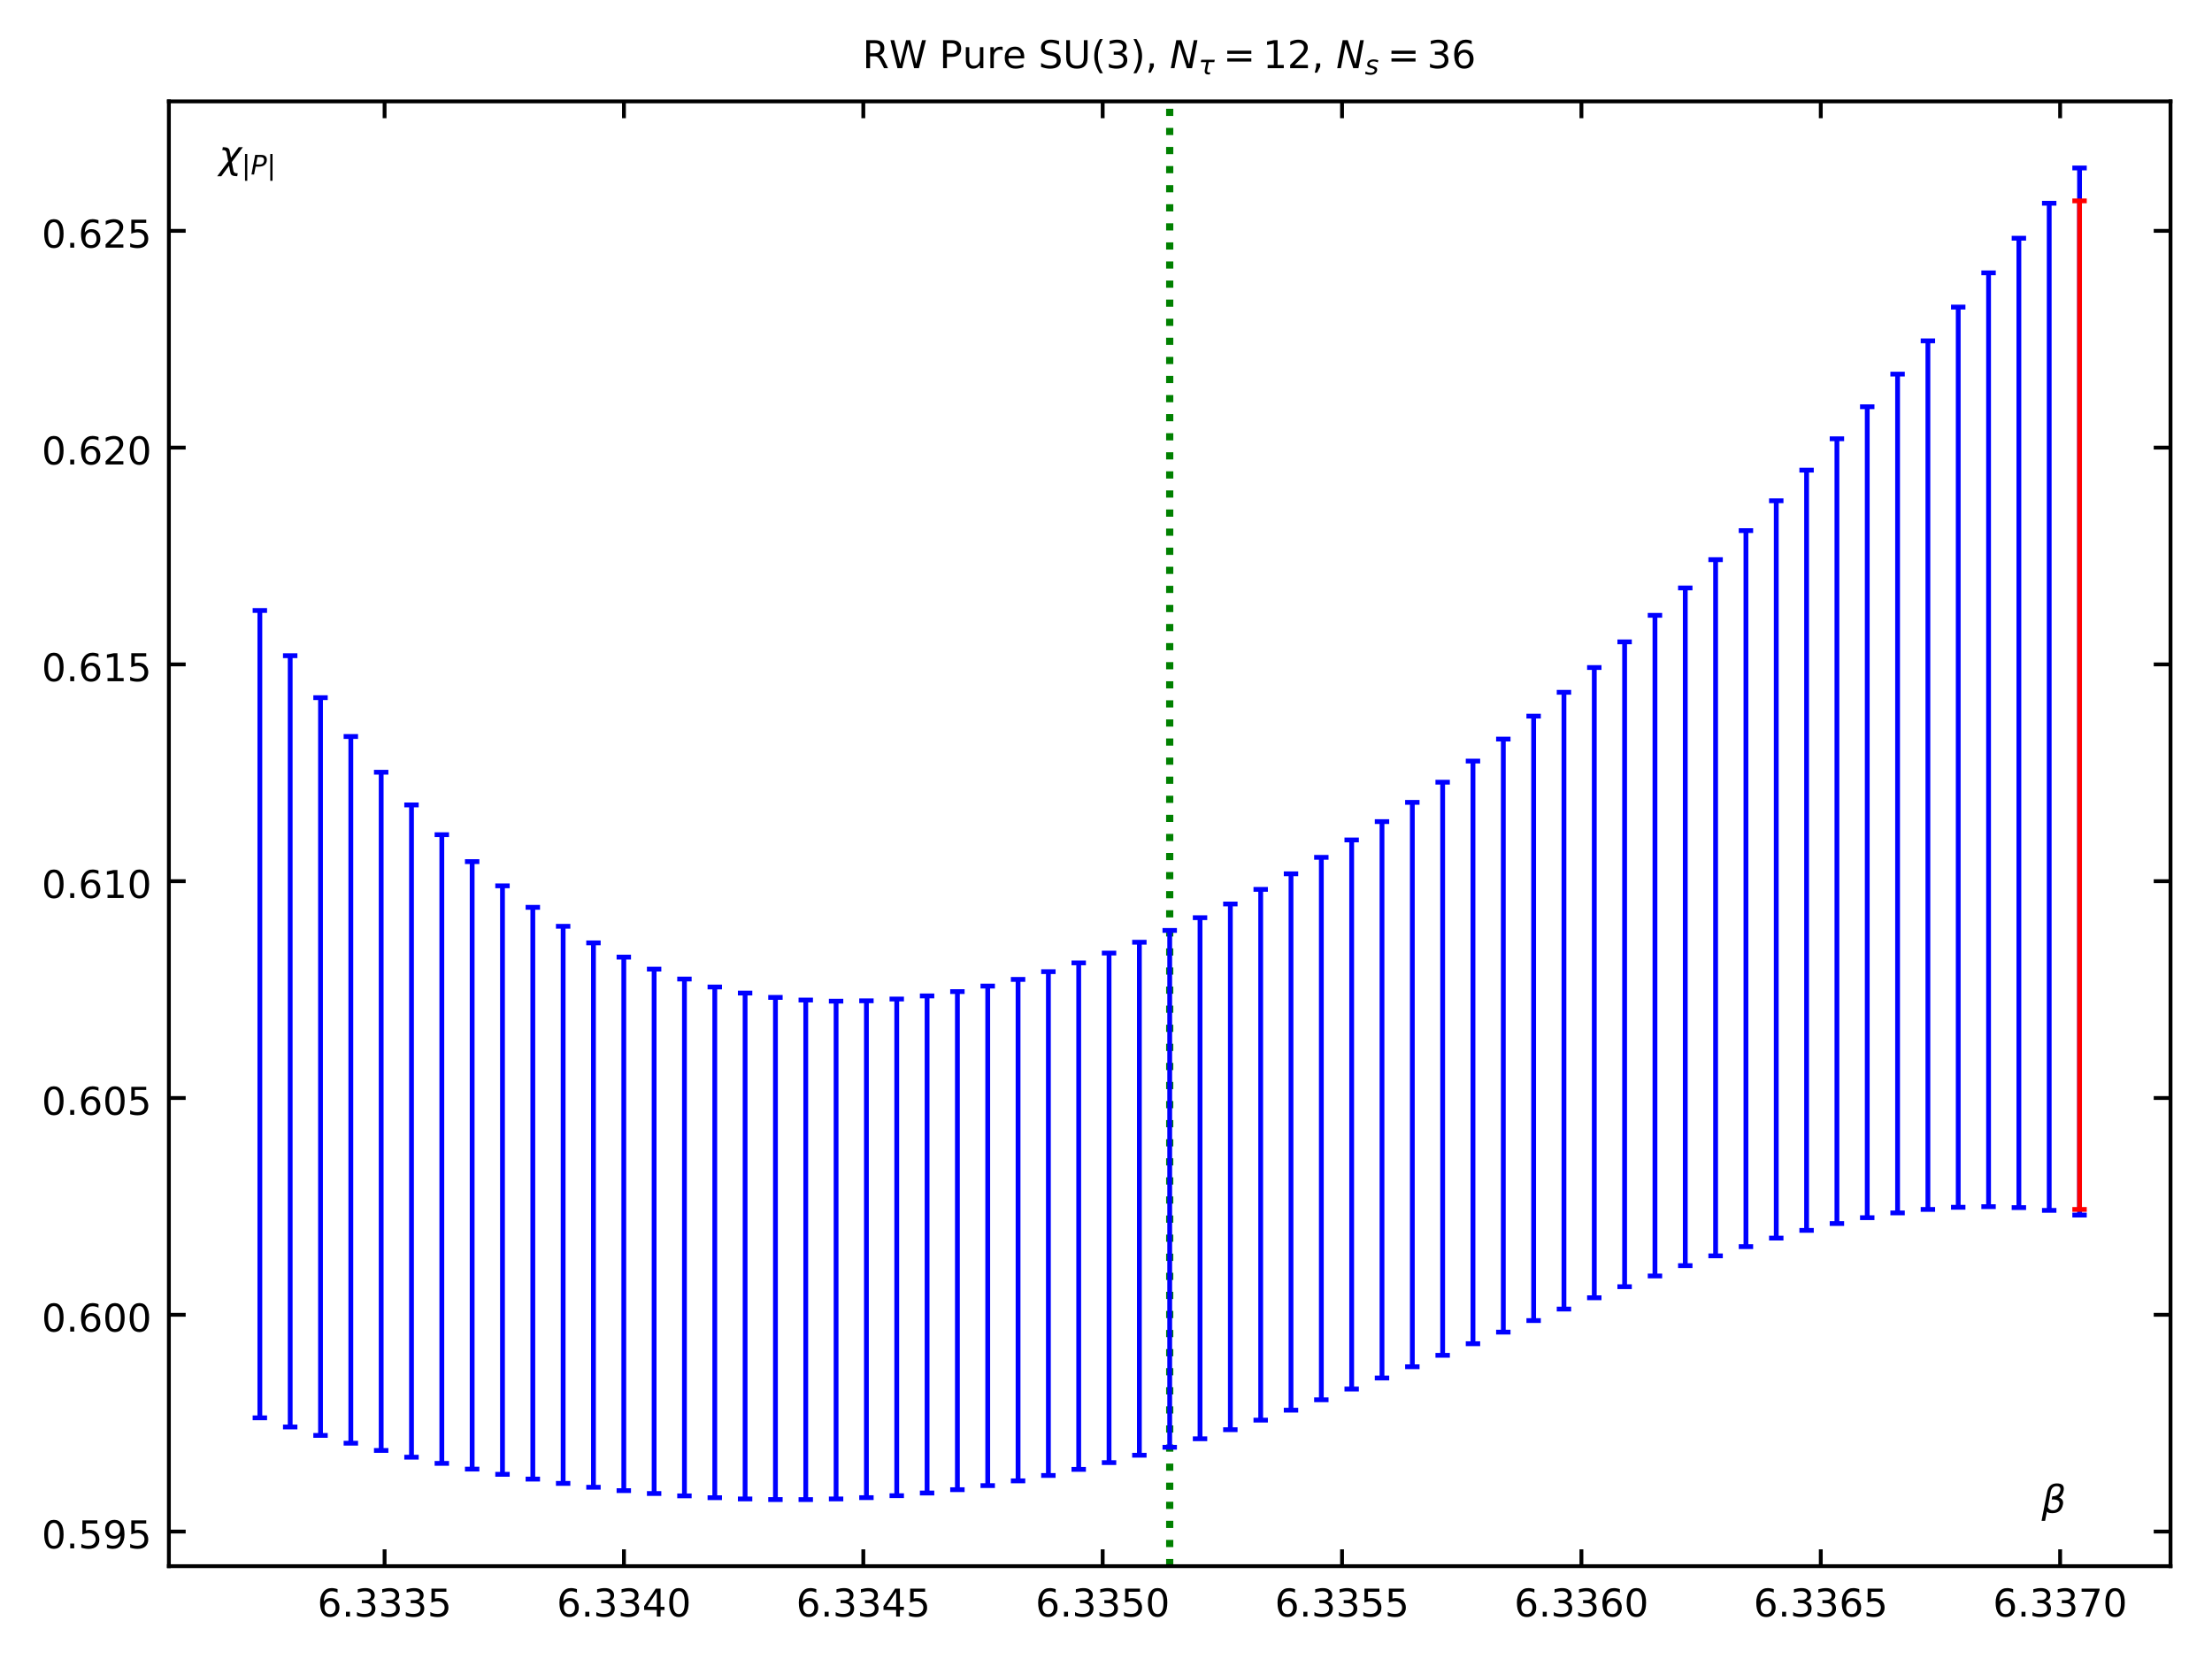 <?xml version="1.0" encoding="UTF-8"?>
<svg xmlns="http://www.w3.org/2000/svg" xmlns:xlink="http://www.w3.org/1999/xlink" width="460.8pt" height="345.6pt" viewBox="0 0 460.8 345.6" version="1.1">
<rect x="0" y="0" width="460.8" height="345.6" fill="#333333" stroke="none"/>
<defs>
<g>
<symbol overflow="visible" id="glyph0-0">
<path style="stroke:none;" d="M 0.406 1.422 L 0.406 -5.641 L 4.406 -5.641 L 4.406 1.422 Z M 0.844 0.969 L 3.953 0.969 L 3.953 -5.188 L 0.844 -5.188 Z M 0.844 0.969 "/>
</symbol>
<symbol overflow="visible" id="glyph0-1">
<path style="stroke:none;" d="M 2.641 -3.234 C 2.285 -3.234 2.004 -3.109 1.797 -2.859 C 1.586 -2.617 1.484 -2.289 1.484 -1.875 C 1.484 -1.457 1.586 -1.125 1.797 -0.875 C 2.004 -0.633 2.285 -0.516 2.641 -0.516 C 2.992 -0.516 3.273 -0.633 3.484 -0.875 C 3.691 -1.125 3.797 -1.457 3.797 -1.875 C 3.797 -2.289 3.691 -2.617 3.484 -2.859 C 3.273 -3.109 2.992 -3.234 2.641 -3.234 Z M 4.203 -5.703 L 4.203 -4.984 C 4.004 -5.078 3.805 -5.148 3.609 -5.203 C 3.41 -5.254 3.211 -5.281 3.016 -5.281 C 2.492 -5.281 2.094 -5.102 1.812 -4.75 C 1.539 -4.395 1.383 -3.863 1.344 -3.156 C 1.5 -3.383 1.691 -3.555 1.922 -3.672 C 2.148 -3.797 2.406 -3.859 2.688 -3.859 C 3.27 -3.859 3.734 -3.68 4.078 -3.328 C 4.422 -2.973 4.594 -2.488 4.594 -1.875 C 4.594 -1.27 4.414 -0.785 4.062 -0.422 C 3.707 -0.066 3.234 0.109 2.641 0.109 C 1.961 0.109 1.445 -0.145 1.094 -0.656 C 0.738 -1.176 0.562 -1.926 0.562 -2.906 C 0.562 -3.832 0.781 -4.566 1.219 -5.109 C 1.656 -5.66 2.242 -5.938 2.984 -5.938 C 3.18 -5.938 3.379 -5.914 3.578 -5.875 C 3.773 -5.844 3.984 -5.785 4.203 -5.703 Z M 4.203 -5.703 "/>
</symbol>
<symbol overflow="visible" id="glyph0-2">
<path style="stroke:none;" d="M 0.859 -1 L 1.688 -1 L 1.688 0 L 0.859 0 Z M 0.859 -1 "/>
</symbol>
<symbol overflow="visible" id="glyph0-3">
<path style="stroke:none;" d="M 3.25 -3.141 C 3.625 -3.066 3.914 -2.898 4.125 -2.641 C 4.344 -2.391 4.453 -2.078 4.453 -1.703 C 4.453 -1.117 4.254 -0.672 3.859 -0.359 C 3.461 -0.047 2.898 0.109 2.172 0.109 C 1.922 0.109 1.664 0.082 1.406 0.031 C 1.156 -0.008 0.891 -0.078 0.609 -0.172 L 0.609 -0.938 C 0.828 -0.812 1.066 -0.711 1.328 -0.641 C 1.586 -0.578 1.859 -0.547 2.141 -0.547 C 2.641 -0.547 3.02 -0.645 3.281 -0.844 C 3.539 -1.039 3.672 -1.328 3.672 -1.703 C 3.672 -2.047 3.547 -2.312 3.297 -2.5 C 3.055 -2.695 2.723 -2.797 2.297 -2.797 L 1.625 -2.797 L 1.625 -3.438 L 2.328 -3.438 C 2.711 -3.438 3.008 -3.516 3.219 -3.672 C 3.426 -3.828 3.531 -4.051 3.531 -4.344 C 3.531 -4.645 3.422 -4.875 3.203 -5.031 C 2.992 -5.195 2.691 -5.281 2.297 -5.281 C 2.078 -5.281 1.844 -5.254 1.594 -5.203 C 1.352 -5.16 1.082 -5.086 0.781 -4.984 L 0.781 -5.688 C 1.082 -5.77 1.363 -5.832 1.625 -5.875 C 1.883 -5.914 2.133 -5.938 2.375 -5.938 C 2.969 -5.938 3.438 -5.801 3.781 -5.531 C 4.133 -5.258 4.312 -4.891 4.312 -4.422 C 4.312 -4.098 4.219 -3.828 4.031 -3.609 C 3.852 -3.391 3.594 -3.234 3.25 -3.141 Z M 3.25 -3.141 "/>
</symbol>
<symbol overflow="visible" id="glyph0-4">
<path style="stroke:none;" d="M 0.859 -5.828 L 3.969 -5.828 L 3.969 -5.172 L 1.594 -5.172 L 1.594 -3.734 C 1.707 -3.773 1.82 -3.805 1.938 -3.828 C 2.051 -3.848 2.164 -3.859 2.281 -3.859 C 2.926 -3.859 3.438 -3.676 3.812 -3.312 C 4.195 -2.957 4.391 -2.477 4.391 -1.875 C 4.391 -1.25 4.191 -0.758 3.797 -0.406 C 3.41 -0.062 2.863 0.109 2.156 0.109 C 1.906 0.109 1.656 0.086 1.406 0.047 C 1.156 0.004 0.895 -0.055 0.625 -0.141 L 0.625 -0.938 C 0.852 -0.801 1.094 -0.703 1.344 -0.641 C 1.594 -0.578 1.859 -0.547 2.141 -0.547 C 2.586 -0.547 2.941 -0.664 3.203 -0.906 C 3.473 -1.145 3.609 -1.469 3.609 -1.875 C 3.609 -2.281 3.473 -2.598 3.203 -2.828 C 2.941 -3.066 2.586 -3.188 2.141 -3.188 C 1.93 -3.188 1.719 -3.16 1.5 -3.109 C 1.289 -3.066 1.078 -3 0.859 -2.906 Z M 0.859 -5.828 "/>
</symbol>
<symbol overflow="visible" id="glyph0-5">
<path style="stroke:none;" d="M 3.031 -5.141 L 1.031 -2.031 L 3.031 -2.031 Z M 2.812 -5.828 L 3.812 -5.828 L 3.812 -2.031 L 4.641 -2.031 L 4.641 -1.375 L 3.812 -1.375 L 3.812 0 L 3.031 0 L 3.031 -1.375 L 0.391 -1.375 L 0.391 -2.141 Z M 2.812 -5.828 "/>
</symbol>
<symbol overflow="visible" id="glyph0-6">
<path style="stroke:none;" d="M 2.547 -5.312 C 2.141 -5.312 1.832 -5.109 1.625 -4.703 C 1.426 -4.305 1.328 -3.707 1.328 -2.906 C 1.328 -2.113 1.426 -1.516 1.625 -1.109 C 1.832 -0.711 2.141 -0.516 2.547 -0.516 C 2.953 -0.516 3.254 -0.711 3.453 -1.109 C 3.66 -1.516 3.766 -2.113 3.766 -2.906 C 3.766 -3.707 3.66 -4.305 3.453 -4.703 C 3.254 -5.109 2.953 -5.312 2.547 -5.312 Z M 2.547 -5.938 C 3.203 -5.938 3.703 -5.676 4.047 -5.156 C 4.391 -4.645 4.562 -3.895 4.562 -2.906 C 4.562 -1.926 4.391 -1.176 4.047 -0.656 C 3.703 -0.145 3.203 0.109 2.547 0.109 C 1.891 0.109 1.391 -0.145 1.047 -0.656 C 0.703 -1.176 0.531 -1.926 0.531 -2.906 C 0.531 -3.895 0.703 -4.645 1.047 -5.156 C 1.391 -5.676 1.891 -5.938 2.547 -5.938 Z M 2.547 -5.938 "/>
</symbol>
<symbol overflow="visible" id="glyph0-7">
<path style="stroke:none;" d="M 0.656 -5.828 L 4.406 -5.828 L 4.406 -5.5 L 2.297 0 L 1.469 0 L 3.453 -5.172 L 0.656 -5.172 Z M 0.656 -5.828 "/>
</symbol>
<symbol overflow="visible" id="glyph0-8">
<path style="stroke:none;" d="M 0.875 -0.125 L 0.875 -0.844 C 1.07 -0.75 1.27 -0.676 1.469 -0.625 C 1.676 -0.57 1.879 -0.547 2.078 -0.547 C 2.598 -0.547 2.992 -0.723 3.266 -1.078 C 3.547 -1.43 3.707 -1.961 3.75 -2.672 C 3.594 -2.453 3.398 -2.281 3.172 -2.156 C 2.941 -2.039 2.688 -1.984 2.406 -1.984 C 1.82 -1.984 1.359 -2.156 1.016 -2.5 C 0.672 -2.852 0.5 -3.336 0.5 -3.953 C 0.5 -4.555 0.676 -5.035 1.031 -5.391 C 1.383 -5.754 1.859 -5.938 2.453 -5.938 C 3.129 -5.938 3.645 -5.676 4 -5.156 C 4.352 -4.645 4.531 -3.895 4.531 -2.906 C 4.531 -1.988 4.312 -1.254 3.875 -0.703 C 3.438 -0.16 2.848 0.109 2.109 0.109 C 1.91 0.109 1.707 0.086 1.5 0.047 C 1.301 0.016 1.094 -0.039 0.875 -0.125 Z M 2.453 -2.594 C 2.805 -2.594 3.086 -2.711 3.297 -2.953 C 3.504 -3.203 3.609 -3.535 3.609 -3.953 C 3.609 -4.367 3.504 -4.695 3.297 -4.938 C 3.086 -5.188 2.805 -5.312 2.453 -5.312 C 2.098 -5.312 1.816 -5.188 1.609 -4.938 C 1.398 -4.695 1.297 -4.367 1.297 -3.953 C 1.297 -3.535 1.398 -3.203 1.609 -2.953 C 1.816 -2.711 2.098 -2.594 2.453 -2.594 Z M 2.453 -2.594 "/>
</symbol>
<symbol overflow="visible" id="glyph0-9">
<path style="stroke:none;" d="M 1 -0.672 L 2.281 -0.672 L 2.281 -5.109 L 0.875 -4.828 L 0.875 -5.547 L 2.281 -5.828 L 3.062 -5.828 L 3.062 -0.672 L 4.359 -0.672 L 4.359 0 L 1 0 Z M 1 -0.672 "/>
</symbol>
<symbol overflow="visible" id="glyph0-10">
<path style="stroke:none;" d="M 1.531 -0.672 L 4.297 -0.672 L 4.297 0 L 0.594 0 L 0.594 -0.672 C 0.883 -0.973 1.289 -1.383 1.812 -1.906 C 2.332 -2.438 2.656 -2.773 2.781 -2.922 C 3.039 -3.203 3.219 -3.441 3.312 -3.641 C 3.414 -3.836 3.469 -4.031 3.469 -4.219 C 3.469 -4.531 3.359 -4.785 3.141 -4.984 C 2.922 -5.18 2.641 -5.281 2.297 -5.281 C 2.047 -5.281 1.781 -5.234 1.5 -5.141 C 1.227 -5.055 0.938 -4.926 0.625 -4.75 L 0.625 -5.547 C 0.945 -5.68 1.242 -5.781 1.516 -5.844 C 1.797 -5.906 2.051 -5.938 2.281 -5.938 C 2.883 -5.938 3.363 -5.785 3.719 -5.484 C 4.082 -5.18 4.266 -4.781 4.266 -4.281 C 4.266 -4.039 4.219 -3.812 4.125 -3.594 C 4.031 -3.375 3.867 -3.117 3.641 -2.828 C 3.566 -2.754 3.352 -2.535 3 -2.172 C 2.656 -1.816 2.164 -1.316 1.531 -0.672 Z M 1.531 -0.672 "/>
</symbol>
<symbol overflow="visible" id="glyph0-11">
<path style="stroke:none;" d="M 3.547 -2.734 C 3.723 -2.68 3.891 -2.562 4.047 -2.375 C 4.203 -2.188 4.363 -1.926 4.531 -1.594 L 5.328 0 L 4.484 0 L 3.734 -1.5 C 3.547 -1.883 3.359 -2.141 3.172 -2.266 C 2.992 -2.398 2.75 -2.469 2.438 -2.469 L 1.578 -2.469 L 1.578 0 L 0.781 0 L 0.781 -5.828 L 2.562 -5.828 C 3.227 -5.828 3.723 -5.688 4.047 -5.406 C 4.379 -5.133 4.547 -4.719 4.547 -4.156 C 4.547 -3.789 4.461 -3.484 4.297 -3.234 C 4.129 -2.992 3.879 -2.828 3.547 -2.734 Z M 1.578 -5.188 L 1.578 -3.109 L 2.562 -3.109 C 2.945 -3.109 3.234 -3.195 3.422 -3.375 C 3.617 -3.551 3.719 -3.812 3.719 -4.156 C 3.719 -4.5 3.617 -4.754 3.422 -4.922 C 3.234 -5.098 2.945 -5.188 2.562 -5.188 Z M 1.578 -5.188 "/>
</symbol>
<symbol overflow="visible" id="glyph0-12">
<path style="stroke:none;" d="M 0.266 -5.828 L 1.062 -5.828 L 2.297 -0.906 L 3.516 -5.828 L 4.406 -5.828 L 5.625 -0.906 L 6.844 -5.828 L 7.656 -5.828 L 6.188 0 L 5.188 0 L 3.969 -5.062 L 2.719 0 L 1.734 0 Z M 0.266 -5.828 "/>
</symbol>
<symbol overflow="visible" id="glyph0-13">
<path style="stroke:none;" d=""/>
</symbol>
<symbol overflow="visible" id="glyph0-14">
<path style="stroke:none;" d="M 1.578 -5.188 L 1.578 -3 L 2.562 -3 C 2.938 -3 3.223 -3.094 3.422 -3.281 C 3.617 -3.469 3.719 -3.738 3.719 -4.094 C 3.719 -4.438 3.617 -4.703 3.422 -4.891 C 3.223 -5.086 2.938 -5.188 2.562 -5.188 Z M 0.781 -5.828 L 2.562 -5.828 C 3.219 -5.828 3.711 -5.68 4.047 -5.391 C 4.379 -5.098 4.547 -4.664 4.547 -4.094 C 4.547 -3.52 4.379 -3.082 4.047 -2.781 C 3.711 -2.488 3.219 -2.344 2.562 -2.344 L 1.578 -2.344 L 1.578 0 L 0.781 0 Z M 0.781 -5.828 "/>
</symbol>
<symbol overflow="visible" id="glyph0-15">
<path style="stroke:none;" d="M 0.688 -1.734 L 0.688 -4.375 L 1.406 -4.375 L 1.406 -1.75 C 1.406 -1.344 1.484 -1.035 1.641 -0.828 C 1.805 -0.617 2.051 -0.516 2.375 -0.516 C 2.758 -0.516 3.062 -0.633 3.281 -0.875 C 3.508 -1.125 3.625 -1.461 3.625 -1.891 L 3.625 -4.375 L 4.344 -4.375 L 4.344 0 L 3.625 0 L 3.625 -0.672 C 3.445 -0.41 3.242 -0.211 3.016 -0.078 C 2.785 0.047 2.52 0.109 2.219 0.109 C 1.719 0.109 1.336 -0.047 1.078 -0.359 C 0.816 -0.672 0.688 -1.129 0.688 -1.734 Z M 2.484 -4.484 Z M 2.484 -4.484 "/>
</symbol>
<symbol overflow="visible" id="glyph0-16">
<path style="stroke:none;" d="M 3.297 -3.703 C 3.211 -3.754 3.125 -3.789 3.031 -3.812 C 2.938 -3.832 2.832 -3.844 2.719 -3.844 C 2.312 -3.844 2 -3.707 1.781 -3.438 C 1.562 -3.176 1.453 -2.801 1.453 -2.312 L 1.453 0 L 0.734 0 L 0.734 -4.375 L 1.453 -4.375 L 1.453 -3.703 C 1.598 -3.961 1.789 -4.156 2.031 -4.281 C 2.281 -4.414 2.578 -4.484 2.922 -4.484 C 2.973 -4.484 3.023 -4.477 3.078 -4.469 C 3.141 -4.469 3.207 -4.457 3.281 -4.438 Z M 3.297 -3.703 "/>
</symbol>
<symbol overflow="visible" id="glyph0-17">
<path style="stroke:none;" d="M 4.5 -2.375 L 4.5 -2.016 L 1.188 -2.016 C 1.219 -1.523 1.367 -1.148 1.641 -0.891 C 1.91 -0.629 2.281 -0.5 2.75 -0.5 C 3.031 -0.5 3.301 -0.531 3.562 -0.594 C 3.82 -0.664 4.078 -0.77 4.328 -0.906 L 4.328 -0.219 C 4.066 -0.113 3.801 -0.035 3.531 0.016 C 3.258 0.078 2.988 0.109 2.719 0.109 C 2.02 0.109 1.461 -0.094 1.047 -0.5 C 0.641 -0.906 0.438 -1.453 0.438 -2.141 C 0.438 -2.859 0.629 -3.426 1.016 -3.844 C 1.41 -4.27 1.938 -4.484 2.594 -4.484 C 3.176 -4.484 3.641 -4.289 3.984 -3.906 C 4.328 -3.531 4.5 -3.02 4.5 -2.375 Z M 3.781 -2.578 C 3.77 -2.973 3.656 -3.285 3.438 -3.516 C 3.227 -3.754 2.945 -3.875 2.594 -3.875 C 2.195 -3.875 1.875 -3.758 1.625 -3.531 C 1.383 -3.301 1.25 -2.984 1.219 -2.578 Z M 3.781 -2.578 "/>
</symbol>
<symbol overflow="visible" id="glyph0-18">
<path style="stroke:none;" d="M 4.281 -5.641 L 4.281 -4.875 C 3.977 -5.02 3.691 -5.125 3.422 -5.188 C 3.16 -5.258 2.91 -5.297 2.672 -5.297 C 2.234 -5.297 1.898 -5.211 1.672 -5.047 C 1.441 -4.879 1.328 -4.645 1.328 -4.344 C 1.328 -4.082 1.398 -3.883 1.547 -3.75 C 1.703 -3.625 2 -3.52 2.438 -3.438 L 2.906 -3.344 C 3.5 -3.227 3.938 -3.031 4.219 -2.75 C 4.5 -2.469 4.641 -2.086 4.641 -1.609 C 4.641 -1.047 4.445 -0.617 4.062 -0.328 C 3.688 -0.035 3.133 0.109 2.406 0.109 C 2.125 0.109 1.828 0.078 1.516 0.016 C 1.203 -0.047 0.879 -0.141 0.547 -0.266 L 0.547 -1.078 C 0.867 -0.891 1.18 -0.75 1.484 -0.656 C 1.797 -0.57 2.102 -0.531 2.406 -0.531 C 2.852 -0.531 3.195 -0.617 3.438 -0.797 C 3.688 -0.973 3.812 -1.223 3.812 -1.547 C 3.812 -1.836 3.723 -2.062 3.547 -2.219 C 3.367 -2.383 3.082 -2.508 2.688 -2.594 L 2.203 -2.688 C 1.609 -2.801 1.18 -2.984 0.922 -3.234 C 0.66 -3.484 0.531 -3.832 0.531 -4.281 C 0.531 -4.789 0.711 -5.191 1.078 -5.484 C 1.441 -5.785 1.941 -5.938 2.578 -5.938 C 2.848 -5.938 3.125 -5.91 3.406 -5.859 C 3.695 -5.816 3.988 -5.742 4.281 -5.641 Z M 4.281 -5.641 "/>
</symbol>
<symbol overflow="visible" id="glyph0-19">
<path style="stroke:none;" d="M 0.703 -5.828 L 1.484 -5.828 L 1.484 -2.297 C 1.484 -1.672 1.598 -1.219 1.828 -0.938 C 2.055 -0.664 2.426 -0.531 2.938 -0.531 C 3.438 -0.531 3.801 -0.664 4.031 -0.938 C 4.258 -1.219 4.375 -1.672 4.375 -2.297 L 4.375 -5.828 L 5.156 -5.828 L 5.156 -2.188 C 5.156 -1.426 4.969 -0.852 4.594 -0.469 C 4.219 -0.082 3.664 0.109 2.938 0.109 C 2.195 0.109 1.641 -0.082 1.266 -0.469 C 0.891 -0.852 0.703 -1.426 0.703 -2.188 Z M 0.703 -5.828 "/>
</symbol>
<symbol overflow="visible" id="glyph0-20">
<path style="stroke:none;" d="M 2.484 -6.078 C 2.129 -5.473 1.867 -4.879 1.703 -4.297 C 1.535 -3.711 1.453 -3.117 1.453 -2.516 C 1.453 -1.91 1.535 -1.312 1.703 -0.719 C 1.879 -0.133 2.141 0.457 2.484 1.062 L 1.859 1.062 C 1.461 0.445 1.164 -0.156 0.969 -0.75 C 0.781 -1.344 0.688 -1.93 0.688 -2.516 C 0.688 -3.098 0.781 -3.68 0.969 -4.266 C 1.164 -4.859 1.461 -5.461 1.859 -6.078 Z M 2.484 -6.078 "/>
</symbol>
<symbol overflow="visible" id="glyph0-21">
<path style="stroke:none;" d="M 0.641 -6.078 L 1.266 -6.078 C 1.66 -5.461 1.953 -4.859 2.141 -4.266 C 2.336 -3.68 2.438 -3.098 2.438 -2.516 C 2.438 -1.93 2.336 -1.344 2.141 -0.75 C 1.953 -0.156 1.66 0.445 1.266 1.062 L 0.641 1.062 C 0.984 0.457 1.238 -0.133 1.406 -0.719 C 1.582 -1.312 1.672 -1.91 1.672 -2.516 C 1.672 -3.117 1.582 -3.711 1.406 -4.297 C 1.238 -4.879 0.984 -5.473 0.641 -6.078 Z M 0.641 -6.078 "/>
</symbol>
<symbol overflow="visible" id="glyph0-22">
<path style="stroke:none;" d="M 0.938 -1 L 1.766 -1 L 1.766 -0.328 L 1.125 0.938 L 0.625 0.938 L 0.938 -0.328 Z M 0.938 -1 "/>
</symbol>
<symbol overflow="visible" id="glyph0-23">
<path style="stroke:none;" d="M 0.844 -3.641 L 5.859 -3.641 L 5.859 -2.984 L 0.844 -2.984 Z M 0.844 -2.047 L 5.859 -2.047 L 5.859 -1.375 L 0.844 -1.375 Z M 0.844 -2.047 "/>
</symbol>
<symbol overflow="visible" id="glyph1-0">
<path style="stroke:none;" d="M 0.406 1.422 L 0.406 -5.641 L 4.406 -5.641 L 4.406 1.422 Z M 0.844 0.969 L 3.953 0.969 L 3.953 -5.188 L 0.844 -5.188 Z M 0.844 0.969 "/>
</symbol>
<symbol overflow="visible" id="glyph1-1">
<path style="stroke:none;" d="M 1.359 -5.828 L 2.422 -5.828 L 4.031 -0.828 L 5 -5.828 L 5.766 -5.828 L 4.641 0 L 3.562 0 L 1.969 -5.031 L 0.984 0 L 0.219 0 Z M 1.359 -5.828 "/>
</symbol>
<symbol overflow="visible" id="glyph1-2">
<path style="stroke:none;" d="M 1.094 -0.266 L 0.719 1.672 L -0.016 1.672 L 1.156 -4.344 C 1.395 -5.531 2.066 -6.125 3.172 -6.125 C 4.297 -6.125 4.766 -5.625 4.578 -4.625 C 4.441 -3.914 4.125 -3.43 3.625 -3.172 C 4.301 -2.93 4.57 -2.461 4.438 -1.766 C 4.207 -0.523 3.461 0.086 2.203 0.078 C 1.648 0.078 1.281 -0.035 1.094 -0.266 Z M 1.281 -1.203 C 1.477 -0.754 1.832 -0.531 2.344 -0.531 C 3.094 -0.531 3.547 -0.941 3.703 -1.766 C 3.848 -2.492 3.312 -2.832 2.094 -2.781 L 2.219 -3.438 C 3.164 -3.426 3.723 -3.844 3.891 -4.688 C 3.992 -5.258 3.742 -5.547 3.141 -5.547 C 2.453 -5.547 2.031 -5.141 1.875 -4.328 Z M 1.281 -1.203 "/>
</symbol>
<symbol overflow="visible" id="glyph1-3">
<path style="stroke:none;" d="M 2.406 0.984 L 2.109 -0.516 L 0.5 1.672 L -0.359 1.672 L 1.938 -1.422 L 1.594 -3.266 C 1.531 -3.598 1.297 -3.766 0.891 -3.766 L 0.703 -3.766 L 0.812 -4.375 L 1.094 -4.375 C 1.758 -4.352 2.133 -4.125 2.219 -3.688 L 2.516 -2.188 L 4.125 -4.375 L 4.984 -4.375 L 2.688 -1.281 L 3.031 0.562 C 3.094 0.883 3.328 1.047 3.734 1.047 L 3.922 1.047 L 3.812 1.672 L 3.531 1.656 C 2.863 1.633 2.488 1.41 2.406 0.984 Z M 2.406 0.984 "/>
</symbol>
<symbol overflow="visible" id="glyph2-0">
<path style="stroke:none;" d="M 0.281 0.984 L 0.281 -3.938 L 3.078 -3.938 L 3.078 0.984 Z M 0.594 0.672 L 2.766 0.672 L 2.766 -3.625 L 0.594 -3.625 Z M 0.594 0.672 "/>
</symbol>
<symbol overflow="visible" id="glyph2-1">
<path style="stroke:none;" d="M 1.844 -0.562 C 1.883 -0.469 2.004 -0.422 2.203 -0.422 L 2.453 -0.422 L 2.359 0 L 2.062 0 C 1.738 0 1.52 -0.086 1.406 -0.266 C 1.281 -0.441 1.258 -0.723 1.344 -1.109 L 1.625 -2.562 L 0.469 -2.562 L 0.578 -3.062 L 3.391 -3.062 L 3.297 -2.562 L 2.141 -2.562 L 1.844 -1.078 C 1.789 -0.816 1.789 -0.645 1.844 -0.562 Z M 1.844 -0.562 "/>
</symbol>
<symbol overflow="visible" id="glyph2-2">
<path style="stroke:none;" d="M 2.797 -2.969 L 2.703 -2.5 C 2.566 -2.57 2.426 -2.625 2.281 -2.656 C 2.133 -2.695 1.984 -2.719 1.828 -2.719 C 1.555 -2.719 1.344 -2.672 1.188 -2.578 C 1.039 -2.484 0.969 -2.359 0.969 -2.203 C 0.969 -2.023 1.145 -1.891 1.5 -1.797 C 1.531 -1.785 1.551 -1.781 1.562 -1.781 L 1.719 -1.734 C 2.051 -1.641 2.273 -1.539 2.391 -1.438 C 2.504 -1.332 2.562 -1.191 2.562 -1.016 C 2.562 -0.691 2.43 -0.426 2.172 -0.219 C 1.91 -0.02 1.57 0.078 1.156 0.078 C 1 0.078 0.832 0.062 0.656 0.031 C 0.477 0 0.281 -0.047 0.062 -0.109 L 0.156 -0.625 C 0.344 -0.531 0.523 -0.457 0.703 -0.406 C 0.879 -0.363 1.051 -0.344 1.219 -0.344 C 1.469 -0.344 1.664 -0.395 1.812 -0.5 C 1.969 -0.602 2.047 -0.738 2.047 -0.906 C 2.047 -1.07 1.844 -1.211 1.438 -1.328 L 1.391 -1.344 L 1.219 -1.375 C 0.957 -1.445 0.77 -1.535 0.656 -1.641 C 0.539 -1.754 0.484 -1.898 0.484 -2.078 C 0.484 -2.398 0.602 -2.656 0.844 -2.844 C 1.094 -3.039 1.426 -3.141 1.844 -3.141 C 2.008 -3.141 2.172 -3.125 2.328 -3.094 C 2.484 -3.062 2.641 -3.02 2.797 -2.969 Z M 2.797 -2.969 "/>
</symbol>
<symbol overflow="visible" id="glyph2-3">
<path style="stroke:none;" d="M 0.938 -4.078 L 2.219 -4.078 C 2.594 -4.078 2.875 -3.988 3.062 -3.812 C 3.258 -3.645 3.359 -3.395 3.359 -3.062 C 3.359 -2.613 3.211 -2.266 2.922 -2.016 C 2.641 -1.766 2.238 -1.641 1.719 -1.641 L 1.031 -1.641 L 0.703 0 L 0.156 0 Z M 1.406 -3.625 L 1.109 -2.094 L 1.812 -2.094 C 2.125 -2.094 2.363 -2.172 2.531 -2.328 C 2.695 -2.492 2.781 -2.723 2.781 -3.016 C 2.781 -3.211 2.723 -3.363 2.609 -3.469 C 2.492 -3.57 2.332 -3.625 2.125 -3.625 Z M 1.406 -3.625 "/>
</symbol>
<symbol overflow="visible" id="glyph3-0">
<path style="stroke:none;" d="M 0.281 0.984 L 0.281 -3.938 L 3.078 -3.938 L 3.078 0.984 Z M 0.594 0.672 L 2.766 0.672 L 2.766 -3.625 L 0.594 -3.625 Z M 0.594 0.672 "/>
</symbol>
<symbol overflow="visible" id="glyph3-1">
<path style="stroke:none;" d="M 1.172 -4.281 L 1.172 1.312 L 0.703 1.312 L 0.703 -4.281 Z M 1.172 -4.281 "/>
</symbol>
</g>
<clipPath id="clip1">
  <path d="M 242 21.602 L 245 21.602 L 245 326.602 L 242 326.602 Z M 242 21.602 "/>
</clipPath>
</defs>
<g id="surface250">
<path style=" stroke:none;fill-rule:nonzero;fill:rgb(100%,100%,100%);fill-opacity:1;" d="M 0 345.602 L 460.801 345.602 L 460.801 0 L 0 0 Z M 0 345.602 "/>
<path style=" stroke:none;fill-rule:nonzero;fill:rgb(100%,100%,100%);fill-opacity:1;" d="M 35.18 326.262 L 452.16 326.262 L 452.16 21.121 L 35.18 21.121 Z M 35.18 326.262 "/>
<path style="fill:none;stroke-width:0.8;stroke-linecap:butt;stroke-linejoin:round;stroke:rgb(0%,0%,0%);stroke-opacity:1;stroke-miterlimit:10;" d="M 80.117 326.262 L 80.117 322.762 "/>
<path style="fill:none;stroke-width:0.8;stroke-linecap:butt;stroke-linejoin:round;stroke:rgb(0%,0%,0%);stroke-opacity:1;stroke-miterlimit:10;" d="M 80.117 21.121 L 80.117 24.621 "/>
<g style="fill:rgb(0%,0%,0%);fill-opacity:1;">
  <use xlink:href="#glyph0-1" x="66.117" y="336.762"/>
  <use xlink:href="#glyph0-2" x="71.207" y="336.762"/>
  <use xlink:href="#glyph0-3" x="73.75" y="336.762"/>
  <use xlink:href="#glyph0-3" x="78.84" y="336.762"/>
  <use xlink:href="#glyph0-3" x="83.93" y="336.762"/>
  <use xlink:href="#glyph0-4" x="89.02" y="336.762"/>
</g>
<path style="fill:none;stroke-width:0.8;stroke-linecap:butt;stroke-linejoin:round;stroke:rgb(0%,0%,0%);stroke-opacity:1;stroke-miterlimit:10;" d="M 129.98 326.262 L 129.98 322.762 "/>
<path style="fill:none;stroke-width:0.8;stroke-linecap:butt;stroke-linejoin:round;stroke:rgb(0%,0%,0%);stroke-opacity:1;stroke-miterlimit:10;" d="M 129.98 21.121 L 129.98 24.621 "/>
<g style="fill:rgb(0%,0%,0%);fill-opacity:1;">
  <use xlink:href="#glyph0-1" x="115.98" y="336.762"/>
  <use xlink:href="#glyph0-2" x="121.07" y="336.762"/>
  <use xlink:href="#glyph0-3" x="123.613" y="336.762"/>
  <use xlink:href="#glyph0-3" x="128.703" y="336.762"/>
  <use xlink:href="#glyph0-5" x="133.793" y="336.762"/>
  <use xlink:href="#glyph0-6" x="138.883" y="336.762"/>
</g>
<path style="fill:none;stroke-width:0.8;stroke-linecap:butt;stroke-linejoin:round;stroke:rgb(0%,0%,0%);stroke-opacity:1;stroke-miterlimit:10;" d="M 179.844 326.262 L 179.844 322.762 "/>
<path style="fill:none;stroke-width:0.8;stroke-linecap:butt;stroke-linejoin:round;stroke:rgb(0%,0%,0%);stroke-opacity:1;stroke-miterlimit:10;" d="M 179.844 21.121 L 179.844 24.621 "/>
<g style="fill:rgb(0%,0%,0%);fill-opacity:1;">
  <use xlink:href="#glyph0-1" x="165.844" y="336.762"/>
  <use xlink:href="#glyph0-2" x="170.934" y="336.762"/>
  <use xlink:href="#glyph0-3" x="173.477" y="336.762"/>
  <use xlink:href="#glyph0-3" x="178.566" y="336.762"/>
  <use xlink:href="#glyph0-5" x="183.656" y="336.762"/>
  <use xlink:href="#glyph0-4" x="188.746" y="336.762"/>
</g>
<path style="fill:none;stroke-width:0.8;stroke-linecap:butt;stroke-linejoin:round;stroke:rgb(0%,0%,0%);stroke-opacity:1;stroke-miterlimit:10;" d="M 229.707 326.262 L 229.707 322.762 "/>
<path style="fill:none;stroke-width:0.8;stroke-linecap:butt;stroke-linejoin:round;stroke:rgb(0%,0%,0%);stroke-opacity:1;stroke-miterlimit:10;" d="M 229.707 21.121 L 229.707 24.621 "/>
<g style="fill:rgb(0%,0%,0%);fill-opacity:1;">
  <use xlink:href="#glyph0-1" x="215.707" y="336.762"/>
  <use xlink:href="#glyph0-2" x="220.797" y="336.762"/>
  <use xlink:href="#glyph0-3" x="223.34" y="336.762"/>
  <use xlink:href="#glyph0-3" x="228.43" y="336.762"/>
  <use xlink:href="#glyph0-4" x="233.52" y="336.762"/>
  <use xlink:href="#glyph0-6" x="238.609" y="336.762"/>
</g>
<path style="fill:none;stroke-width:0.8;stroke-linecap:butt;stroke-linejoin:round;stroke:rgb(0%,0%,0%);stroke-opacity:1;stroke-miterlimit:10;" d="M 279.57 326.262 L 279.57 322.762 "/>
<path style="fill:none;stroke-width:0.8;stroke-linecap:butt;stroke-linejoin:round;stroke:rgb(0%,0%,0%);stroke-opacity:1;stroke-miterlimit:10;" d="M 279.57 21.121 L 279.57 24.621 "/>
<g style="fill:rgb(0%,0%,0%);fill-opacity:1;">
  <use xlink:href="#glyph0-1" x="265.57" y="336.762"/>
  <use xlink:href="#glyph0-2" x="270.66" y="336.762"/>
  <use xlink:href="#glyph0-3" x="273.203" y="336.762"/>
  <use xlink:href="#glyph0-3" x="278.293" y="336.762"/>
  <use xlink:href="#glyph0-4" x="283.383" y="336.762"/>
  <use xlink:href="#glyph0-4" x="288.473" y="336.762"/>
</g>
<path style="fill:none;stroke-width:0.8;stroke-linecap:butt;stroke-linejoin:round;stroke:rgb(0%,0%,0%);stroke-opacity:1;stroke-miterlimit:10;" d="M 329.438 326.262 L 329.438 322.762 "/>
<path style="fill:none;stroke-width:0.8;stroke-linecap:butt;stroke-linejoin:round;stroke:rgb(0%,0%,0%);stroke-opacity:1;stroke-miterlimit:10;" d="M 329.438 21.121 L 329.438 24.621 "/>
<g style="fill:rgb(0%,0%,0%);fill-opacity:1;">
  <use xlink:href="#glyph0-1" x="315.438" y="336.762"/>
  <use xlink:href="#glyph0-2" x="320.527" y="336.762"/>
  <use xlink:href="#glyph0-3" x="323.07" y="336.762"/>
  <use xlink:href="#glyph0-3" x="328.16" y="336.762"/>
  <use xlink:href="#glyph0-1" x="333.25" y="336.762"/>
  <use xlink:href="#glyph0-6" x="338.34" y="336.762"/>
</g>
<path style="fill:none;stroke-width:0.8;stroke-linecap:butt;stroke-linejoin:round;stroke:rgb(0%,0%,0%);stroke-opacity:1;stroke-miterlimit:10;" d="M 379.301 326.262 L 379.301 322.762 "/>
<path style="fill:none;stroke-width:0.8;stroke-linecap:butt;stroke-linejoin:round;stroke:rgb(0%,0%,0%);stroke-opacity:1;stroke-miterlimit:10;" d="M 379.301 21.121 L 379.301 24.621 "/>
<g style="fill:rgb(0%,0%,0%);fill-opacity:1;">
  <use xlink:href="#glyph0-1" x="365.301" y="336.762"/>
  <use xlink:href="#glyph0-2" x="370.391" y="336.762"/>
  <use xlink:href="#glyph0-3" x="372.934" y="336.762"/>
  <use xlink:href="#glyph0-3" x="378.023" y="336.762"/>
  <use xlink:href="#glyph0-1" x="383.113" y="336.762"/>
  <use xlink:href="#glyph0-4" x="388.203" y="336.762"/>
</g>
<path style="fill:none;stroke-width:0.8;stroke-linecap:butt;stroke-linejoin:round;stroke:rgb(0%,0%,0%);stroke-opacity:1;stroke-miterlimit:10;" d="M 429.164 326.262 L 429.164 322.762 "/>
<path style="fill:none;stroke-width:0.8;stroke-linecap:butt;stroke-linejoin:round;stroke:rgb(0%,0%,0%);stroke-opacity:1;stroke-miterlimit:10;" d="M 429.164 21.121 L 429.164 24.621 "/>
<g style="fill:rgb(0%,0%,0%);fill-opacity:1;">
  <use xlink:href="#glyph0-1" x="415.164" y="336.762"/>
  <use xlink:href="#glyph0-2" x="420.254" y="336.762"/>
  <use xlink:href="#glyph0-3" x="422.797" y="336.762"/>
  <use xlink:href="#glyph0-3" x="427.887" y="336.762"/>
  <use xlink:href="#glyph0-7" x="432.977" y="336.762"/>
  <use xlink:href="#glyph0-6" x="438.066" y="336.762"/>
</g>
<path style="fill:none;stroke-width:0.8;stroke-linecap:butt;stroke-linejoin:round;stroke:rgb(0%,0%,0%);stroke-opacity:1;stroke-miterlimit:10;" d="M 35.18 319.051 L 38.68 319.051 "/>
<path style="fill:none;stroke-width:0.8;stroke-linecap:butt;stroke-linejoin:round;stroke:rgb(0%,0%,0%);stroke-opacity:1;stroke-miterlimit:10;" d="M 452.16 319.051 L 448.66 319.051 "/>
<g style="fill:rgb(0%,0%,0%);fill-opacity:1;">
  <use xlink:href="#glyph0-6" x="8.68" y="322.551"/>
  <use xlink:href="#glyph0-2" x="13.77" y="322.551"/>
  <use xlink:href="#glyph0-4" x="16.312" y="322.551"/>
  <use xlink:href="#glyph0-8" x="21.402" y="322.551"/>
  <use xlink:href="#glyph0-4" x="26.492" y="322.551"/>
</g>
<path style="fill:none;stroke-width:0.8;stroke-linecap:butt;stroke-linejoin:round;stroke:rgb(0%,0%,0%);stroke-opacity:1;stroke-miterlimit:10;" d="M 35.18 273.891 L 38.68 273.891 "/>
<path style="fill:none;stroke-width:0.8;stroke-linecap:butt;stroke-linejoin:round;stroke:rgb(0%,0%,0%);stroke-opacity:1;stroke-miterlimit:10;" d="M 452.16 273.891 L 448.66 273.891 "/>
<g style="fill:rgb(0%,0%,0%);fill-opacity:1;">
  <use xlink:href="#glyph0-6" x="8.68" y="277.391"/>
  <use xlink:href="#glyph0-2" x="13.77" y="277.391"/>
  <use xlink:href="#glyph0-1" x="16.312" y="277.391"/>
  <use xlink:href="#glyph0-6" x="21.402" y="277.391"/>
  <use xlink:href="#glyph0-6" x="26.492" y="277.391"/>
</g>
<path style="fill:none;stroke-width:0.8;stroke-linecap:butt;stroke-linejoin:round;stroke:rgb(0%,0%,0%);stroke-opacity:1;stroke-miterlimit:10;" d="M 35.18 228.73 L 38.68 228.73 "/>
<path style="fill:none;stroke-width:0.8;stroke-linecap:butt;stroke-linejoin:round;stroke:rgb(0%,0%,0%);stroke-opacity:1;stroke-miterlimit:10;" d="M 452.16 228.73 L 448.66 228.73 "/>
<g style="fill:rgb(0%,0%,0%);fill-opacity:1;">
  <use xlink:href="#glyph0-6" x="8.68" y="232.23"/>
  <use xlink:href="#glyph0-2" x="13.77" y="232.23"/>
  <use xlink:href="#glyph0-1" x="16.312" y="232.23"/>
  <use xlink:href="#glyph0-6" x="21.402" y="232.23"/>
  <use xlink:href="#glyph0-4" x="26.492" y="232.23"/>
</g>
<path style="fill:none;stroke-width:0.8;stroke-linecap:butt;stroke-linejoin:round;stroke:rgb(0%,0%,0%);stroke-opacity:1;stroke-miterlimit:10;" d="M 35.18 183.57 L 38.68 183.57 "/>
<path style="fill:none;stroke-width:0.8;stroke-linecap:butt;stroke-linejoin:round;stroke:rgb(0%,0%,0%);stroke-opacity:1;stroke-miterlimit:10;" d="M 452.16 183.57 L 448.66 183.57 "/>
<g style="fill:rgb(0%,0%,0%);fill-opacity:1;">
  <use xlink:href="#glyph0-6" x="8.68" y="187.07"/>
  <use xlink:href="#glyph0-2" x="13.77" y="187.07"/>
  <use xlink:href="#glyph0-1" x="16.312" y="187.07"/>
  <use xlink:href="#glyph0-9" x="21.402" y="187.07"/>
  <use xlink:href="#glyph0-6" x="26.492" y="187.07"/>
</g>
<path style="fill:none;stroke-width:0.8;stroke-linecap:butt;stroke-linejoin:round;stroke:rgb(0%,0%,0%);stroke-opacity:1;stroke-miterlimit:10;" d="M 35.18 138.41 L 38.68 138.41 "/>
<path style="fill:none;stroke-width:0.8;stroke-linecap:butt;stroke-linejoin:round;stroke:rgb(0%,0%,0%);stroke-opacity:1;stroke-miterlimit:10;" d="M 452.16 138.41 L 448.66 138.41 "/>
<g style="fill:rgb(0%,0%,0%);fill-opacity:1;">
  <use xlink:href="#glyph0-6" x="8.68" y="141.91"/>
  <use xlink:href="#glyph0-2" x="13.77" y="141.91"/>
  <use xlink:href="#glyph0-1" x="16.312" y="141.91"/>
  <use xlink:href="#glyph0-9" x="21.402" y="141.91"/>
  <use xlink:href="#glyph0-4" x="26.492" y="141.91"/>
</g>
<path style="fill:none;stroke-width:0.8;stroke-linecap:butt;stroke-linejoin:round;stroke:rgb(0%,0%,0%);stroke-opacity:1;stroke-miterlimit:10;" d="M 35.18 93.25 L 38.68 93.25 "/>
<path style="fill:none;stroke-width:0.8;stroke-linecap:butt;stroke-linejoin:round;stroke:rgb(0%,0%,0%);stroke-opacity:1;stroke-miterlimit:10;" d="M 452.16 93.25 L 448.66 93.25 "/>
<g style="fill:rgb(0%,0%,0%);fill-opacity:1;">
  <use xlink:href="#glyph0-6" x="8.68" y="96.75"/>
  <use xlink:href="#glyph0-2" x="13.77" y="96.75"/>
  <use xlink:href="#glyph0-1" x="16.312" y="96.75"/>
  <use xlink:href="#glyph0-10" x="21.402" y="96.75"/>
  <use xlink:href="#glyph0-6" x="26.492" y="96.75"/>
</g>
<path style="fill:none;stroke-width:0.8;stroke-linecap:butt;stroke-linejoin:round;stroke:rgb(0%,0%,0%);stroke-opacity:1;stroke-miterlimit:10;" d="M 35.18 48.09 L 38.68 48.09 "/>
<path style="fill:none;stroke-width:0.8;stroke-linecap:butt;stroke-linejoin:round;stroke:rgb(0%,0%,0%);stroke-opacity:1;stroke-miterlimit:10;" d="M 452.16 48.09 L 448.66 48.09 "/>
<g style="fill:rgb(0%,0%,0%);fill-opacity:1;">
  <use xlink:href="#glyph0-6" x="8.68" y="51.59"/>
  <use xlink:href="#glyph0-2" x="13.77" y="51.59"/>
  <use xlink:href="#glyph0-1" x="16.312" y="51.59"/>
  <use xlink:href="#glyph0-10" x="21.402" y="51.59"/>
  <use xlink:href="#glyph0-4" x="26.492" y="51.59"/>
</g>
<g clip-path="url(#clip1)" clip-rule="nonzero">
<path style="fill:none;stroke-width:1.5;stroke-linecap:butt;stroke-linejoin:round;stroke:rgb(0%,50%,0%);stroke-opacity:1;stroke-dasharray:1.5,2.475;stroke-miterlimit:10;" d="M 243.672 326.262 L 243.672 21.121 "/>
</g>
<path style="fill:none;stroke-width:0.8;stroke-linecap:square;stroke-linejoin:miter;stroke:rgb(0%,0%,0%);stroke-opacity:1;stroke-miterlimit:10;" d="M 35.18 326.262 L 35.18 21.121 "/>
<path style="fill:none;stroke-width:0.8;stroke-linecap:square;stroke-linejoin:miter;stroke:rgb(0%,0%,0%);stroke-opacity:1;stroke-miterlimit:10;" d="M 452.16 326.262 L 452.16 21.121 "/>
<path style="fill:none;stroke-width:0.8;stroke-linecap:square;stroke-linejoin:miter;stroke:rgb(0%,0%,0%);stroke-opacity:1;stroke-miterlimit:10;" d="M 35.18 326.262 L 452.16 326.262 "/>
<path style="fill:none;stroke-width:0.8;stroke-linecap:square;stroke-linejoin:miter;stroke:rgb(0%,0%,0%);stroke-opacity:1;stroke-miterlimit:10;" d="M 35.18 21.121 L 452.16 21.121 "/>
<g style="fill:rgb(0%,0%,0%);fill-opacity:1;">
  <use xlink:href="#glyph0-11" x="179.672" y="14.199"/>
</g>
<g style="fill:rgb(0%,0%,0%);fill-opacity:1;">
  <use xlink:href="#glyph0-12" x="185.23" y="14.199"/>
</g>
<g style="fill:rgb(0%,0%,0%);fill-opacity:1;">
  <use xlink:href="#glyph0-13" x="193.141" y="14.199"/>
</g>
<g style="fill:rgb(0%,0%,0%);fill-opacity:1;">
  <use xlink:href="#glyph0-14" x="195.684" y="14.199"/>
</g>
<g style="fill:rgb(0%,0%,0%);fill-opacity:1;">
  <use xlink:href="#glyph0-15" x="200.508" y="14.199"/>
</g>
<g style="fill:rgb(0%,0%,0%);fill-opacity:1;">
  <use xlink:href="#glyph0-16" x="205.578" y="14.199"/>
</g>
<g style="fill:rgb(0%,0%,0%);fill-opacity:1;">
  <use xlink:href="#glyph0-17" x="208.867" y="14.199"/>
</g>
<g style="fill:rgb(0%,0%,0%);fill-opacity:1;">
  <use xlink:href="#glyph0-13" x="213.789" y="14.199"/>
</g>
<g style="fill:rgb(0%,0%,0%);fill-opacity:1;">
  <use xlink:href="#glyph0-18" x="216.332" y="14.199"/>
</g>
<g style="fill:rgb(0%,0%,0%);fill-opacity:1;">
  <use xlink:href="#glyph0-19" x="221.41" y="14.199"/>
</g>
<g style="fill:rgb(0%,0%,0%);fill-opacity:1;">
  <use xlink:href="#glyph0-20" x="227.266" y="14.199"/>
</g>
<g style="fill:rgb(0%,0%,0%);fill-opacity:1;">
  <use xlink:href="#glyph0-3" x="230.387" y="14.199"/>
</g>
<g style="fill:rgb(0%,0%,0%);fill-opacity:1;">
  <use xlink:href="#glyph0-21" x="235.477" y="14.199"/>
</g>
<g style="fill:rgb(0%,0%,0%);fill-opacity:1;">
  <use xlink:href="#glyph0-22" x="238.598" y="14.199"/>
</g>
<g style="fill:rgb(0%,0%,0%);fill-opacity:1;">
  <use xlink:href="#glyph0-13" x="241.141" y="14.199"/>
</g>
<g style="fill:rgb(0%,0%,0%);fill-opacity:1;">
  <use xlink:href="#glyph1-1" x="243.684" y="14.199"/>
</g>
<g style="fill:rgb(0%,0%,0%);fill-opacity:1;">
  <use xlink:href="#glyph2-1" x="249.668" y="15.512"/>
</g>
<g style="fill:rgb(0%,0%,0%);fill-opacity:1;">
  <use xlink:href="#glyph0-23" x="254.816" y="14.199"/>
</g>
<g style="fill:rgb(0%,0%,0%);fill-opacity:1;">
  <use xlink:href="#glyph0-9" x="263.078" y="14.199"/>
</g>
<g style="fill:rgb(0%,0%,0%);fill-opacity:1;">
  <use xlink:href="#glyph0-10" x="268.168" y="14.199"/>
</g>
<g style="fill:rgb(0%,0%,0%);fill-opacity:1;">
  <use xlink:href="#glyph0-22" x="273.258" y="14.199"/>
</g>
<g style="fill:rgb(0%,0%,0%);fill-opacity:1;">
  <use xlink:href="#glyph0-13" x="275.801" y="14.199"/>
</g>
<g style="fill:rgb(0%,0%,0%);fill-opacity:1;">
  <use xlink:href="#glyph1-1" x="278.344" y="14.199"/>
</g>
<g style="fill:rgb(0%,0%,0%);fill-opacity:1;">
  <use xlink:href="#glyph2-2" x="284.328" y="15.512"/>
</g>
<g style="fill:rgb(0%,0%,0%);fill-opacity:1;">
  <use xlink:href="#glyph0-23" x="289.023" y="14.199"/>
</g>
<g style="fill:rgb(0%,0%,0%);fill-opacity:1;">
  <use xlink:href="#glyph0-3" x="297.285" y="14.199"/>
</g>
<g style="fill:rgb(0%,0%,0%);fill-opacity:1;">
  <use xlink:href="#glyph0-1" x="302.375" y="14.199"/>
</g>
<path style="fill:none;stroke-width:1;stroke-linecap:butt;stroke-linejoin:miter;stroke:rgb(0%,0%,100%);stroke-opacity:1;stroke-miterlimit:10;" d="M 54.133 295.363 L 54.133 127.176 "/>
<path style="fill:none;stroke-width:1;stroke-linecap:butt;stroke-linejoin:miter;stroke:rgb(0%,0%,100%);stroke-opacity:1;stroke-miterlimit:10;" d="M 60.453 297.262 L 60.453 136.594 "/>
<path style="fill:none;stroke-width:1;stroke-linecap:butt;stroke-linejoin:miter;stroke:rgb(0%,0%,100%);stroke-opacity:1;stroke-miterlimit:10;" d="M 66.77 299.02 L 66.77 145.34 "/>
<path style="fill:none;stroke-width:1;stroke-linecap:butt;stroke-linejoin:miter;stroke:rgb(0%,0%,100%);stroke-opacity:1;stroke-miterlimit:10;" d="M 73.086 300.648 L 73.086 153.426 "/>
<path style="fill:none;stroke-width:1;stroke-linecap:butt;stroke-linejoin:miter;stroke:rgb(0%,0%,100%);stroke-opacity:1;stroke-miterlimit:10;" d="M 79.406 302.156 L 79.406 160.867 "/>
<path style="fill:none;stroke-width:1;stroke-linecap:butt;stroke-linejoin:miter;stroke:rgb(0%,0%,100%);stroke-opacity:1;stroke-miterlimit:10;" d="M 85.723 303.555 L 85.723 167.68 "/>
<path style="fill:none;stroke-width:1;stroke-linecap:butt;stroke-linejoin:miter;stroke:rgb(0%,0%,100%);stroke-opacity:1;stroke-miterlimit:10;" d="M 92.039 304.844 L 92.039 173.883 "/>
<path style="fill:none;stroke-width:1;stroke-linecap:butt;stroke-linejoin:miter;stroke:rgb(0%,0%,100%);stroke-opacity:1;stroke-miterlimit:10;" d="M 98.359 306.035 L 98.359 179.492 "/>
<path style="fill:none;stroke-width:1;stroke-linecap:butt;stroke-linejoin:miter;stroke:rgb(0%,0%,100%);stroke-opacity:1;stroke-miterlimit:10;" d="M 104.676 307.125 L 104.676 184.531 "/>
<path style="fill:none;stroke-width:1;stroke-linecap:butt;stroke-linejoin:miter;stroke:rgb(0%,0%,100%);stroke-opacity:1;stroke-miterlimit:10;" d="M 110.996 308.121 L 110.996 189.016 "/>
<path style="fill:none;stroke-width:1;stroke-linecap:butt;stroke-linejoin:miter;stroke:rgb(0%,0%,100%);stroke-opacity:1;stroke-miterlimit:10;" d="M 117.312 309.02 L 117.312 192.969 "/>
<path style="fill:none;stroke-width:1;stroke-linecap:butt;stroke-linejoin:miter;stroke:rgb(0%,0%,100%);stroke-opacity:1;stroke-miterlimit:10;" d="M 123.629 309.824 L 123.629 196.418 "/>
<path style="fill:none;stroke-width:1;stroke-linecap:butt;stroke-linejoin:miter;stroke:rgb(0%,0%,100%);stroke-opacity:1;stroke-miterlimit:10;" d="M 129.949 310.527 L 129.949 199.383 "/>
<path style="fill:none;stroke-width:1;stroke-linecap:butt;stroke-linejoin:miter;stroke:rgb(0%,0%,100%);stroke-opacity:1;stroke-miterlimit:10;" d="M 136.266 311.125 L 136.266 201.887 "/>
<path style="fill:none;stroke-width:1;stroke-linecap:butt;stroke-linejoin:miter;stroke:rgb(0%,0%,100%);stroke-opacity:1;stroke-miterlimit:10;" d="M 142.582 311.617 L 142.582 203.953 "/>
<path style="fill:none;stroke-width:1;stroke-linecap:butt;stroke-linejoin:miter;stroke:rgb(0%,0%,100%);stroke-opacity:1;stroke-miterlimit:10;" d="M 148.902 311.996 L 148.902 205.609 "/>
<path style="fill:none;stroke-width:1;stroke-linecap:butt;stroke-linejoin:miter;stroke:rgb(0%,0%,100%);stroke-opacity:1;stroke-miterlimit:10;" d="M 155.219 312.254 L 155.219 206.875 "/>
<path style="fill:none;stroke-width:1;stroke-linecap:butt;stroke-linejoin:miter;stroke:rgb(0%,0%,100%);stroke-opacity:1;stroke-miterlimit:10;" d="M 161.539 312.387 L 161.539 207.777 "/>
<path style="fill:none;stroke-width:1;stroke-linecap:butt;stroke-linejoin:miter;stroke:rgb(0%,0%,100%);stroke-opacity:1;stroke-miterlimit:10;" d="M 167.855 312.391 L 167.855 208.328 "/>
<path style="fill:none;stroke-width:1;stroke-linecap:butt;stroke-linejoin:miter;stroke:rgb(0%,0%,100%);stroke-opacity:1;stroke-miterlimit:10;" d="M 174.172 312.258 L 174.172 208.559 "/>
<path style="fill:none;stroke-width:1;stroke-linecap:butt;stroke-linejoin:miter;stroke:rgb(0%,0%,100%);stroke-opacity:1;stroke-miterlimit:10;" d="M 180.492 311.988 L 180.492 208.48 "/>
<path style="fill:none;stroke-width:1;stroke-linecap:butt;stroke-linejoin:miter;stroke:rgb(0%,0%,100%);stroke-opacity:1;stroke-miterlimit:10;" d="M 186.809 311.578 L 186.809 208.113 "/>
<path style="fill:none;stroke-width:1;stroke-linecap:butt;stroke-linejoin:miter;stroke:rgb(0%,0%,100%);stroke-opacity:1;stroke-miterlimit:10;" d="M 193.129 311.023 L 193.129 207.469 "/>
<path style="fill:none;stroke-width:1;stroke-linecap:butt;stroke-linejoin:miter;stroke:rgb(0%,0%,100%);stroke-opacity:1;stroke-miterlimit:10;" d="M 199.445 310.324 L 199.445 206.566 "/>
<path style="fill:none;stroke-width:1;stroke-linecap:butt;stroke-linejoin:miter;stroke:rgb(0%,0%,100%);stroke-opacity:1;stroke-miterlimit:10;" d="M 205.762 309.48 L 205.762 205.418 "/>
<path style="fill:none;stroke-width:1;stroke-linecap:butt;stroke-linejoin:miter;stroke:rgb(0%,0%,100%);stroke-opacity:1;stroke-miterlimit:10;" d="M 212.082 308.492 L 212.082 204.031 "/>
<path style="fill:none;stroke-width:1;stroke-linecap:butt;stroke-linejoin:miter;stroke:rgb(0%,0%,100%);stroke-opacity:1;stroke-miterlimit:10;" d="M 218.398 307.363 L 218.398 202.418 "/>
<path style="fill:none;stroke-width:1;stroke-linecap:butt;stroke-linejoin:miter;stroke:rgb(0%,0%,100%);stroke-opacity:1;stroke-miterlimit:10;" d="M 224.715 306.094 L 224.715 200.586 "/>
<path style="fill:none;stroke-width:1;stroke-linecap:butt;stroke-linejoin:miter;stroke:rgb(0%,0%,100%);stroke-opacity:1;stroke-miterlimit:10;" d="M 231.035 304.688 L 231.035 198.539 "/>
<path style="fill:none;stroke-width:1;stroke-linecap:butt;stroke-linejoin:miter;stroke:rgb(0%,0%,100%);stroke-opacity:1;stroke-miterlimit:10;" d="M 237.352 303.152 L 237.352 196.285 "/>
<path style="fill:none;stroke-width:1;stroke-linecap:butt;stroke-linejoin:miter;stroke:rgb(0%,0%,100%);stroke-opacity:1;stroke-miterlimit:10;" d="M 243.672 301.496 L 243.672 193.828 "/>
<path style="fill:none;stroke-width:1;stroke-linecap:butt;stroke-linejoin:miter;stroke:rgb(0%,0%,100%);stroke-opacity:1;stroke-miterlimit:10;" d="M 249.988 299.719 L 249.988 191.172 "/>
<path style="fill:none;stroke-width:1;stroke-linecap:butt;stroke-linejoin:miter;stroke:rgb(0%,0%,100%);stroke-opacity:1;stroke-miterlimit:10;" d="M 256.305 297.832 L 256.305 188.32 "/>
<path style="fill:none;stroke-width:1;stroke-linecap:butt;stroke-linejoin:miter;stroke:rgb(0%,0%,100%);stroke-opacity:1;stroke-miterlimit:10;" d="M 262.625 295.844 L 262.625 185.273 "/>
<path style="fill:none;stroke-width:1;stroke-linecap:butt;stroke-linejoin:miter;stroke:rgb(0%,0%,100%);stroke-opacity:1;stroke-miterlimit:10;" d="M 268.941 293.762 L 268.941 182.031 "/>
<path style="fill:none;stroke-width:1;stroke-linecap:butt;stroke-linejoin:miter;stroke:rgb(0%,0%,100%);stroke-opacity:1;stroke-miterlimit:10;" d="M 275.258 291.598 L 275.258 178.598 "/>
<path style="fill:none;stroke-width:1;stroke-linecap:butt;stroke-linejoin:miter;stroke:rgb(0%,0%,100%);stroke-opacity:1;stroke-miterlimit:10;" d="M 281.578 289.359 L 281.578 174.973 "/>
<path style="fill:none;stroke-width:1;stroke-linecap:butt;stroke-linejoin:miter;stroke:rgb(0%,0%,100%);stroke-opacity:1;stroke-miterlimit:10;" d="M 287.895 287.062 L 287.895 171.156 "/>
<path style="fill:none;stroke-width:1;stroke-linecap:butt;stroke-linejoin:miter;stroke:rgb(0%,0%,100%);stroke-opacity:1;stroke-miterlimit:10;" d="M 294.215 284.715 L 294.215 167.145 "/>
<path style="fill:none;stroke-width:1;stroke-linecap:butt;stroke-linejoin:miter;stroke:rgb(0%,0%,100%);stroke-opacity:1;stroke-miterlimit:10;" d="M 300.531 282.332 L 300.531 162.941 "/>
<path style="fill:none;stroke-width:1;stroke-linecap:butt;stroke-linejoin:miter;stroke:rgb(0%,0%,100%);stroke-opacity:1;stroke-miterlimit:10;" d="M 306.848 279.922 L 306.848 158.547 "/>
<path style="fill:none;stroke-width:1;stroke-linecap:butt;stroke-linejoin:miter;stroke:rgb(0%,0%,100%);stroke-opacity:1;stroke-miterlimit:10;" d="M 313.168 277.508 L 313.168 153.961 "/>
<path style="fill:none;stroke-width:1;stroke-linecap:butt;stroke-linejoin:miter;stroke:rgb(0%,0%,100%);stroke-opacity:1;stroke-miterlimit:10;" d="M 319.484 275.094 L 319.484 149.184 "/>
<path style="fill:none;stroke-width:1;stroke-linecap:butt;stroke-linejoin:miter;stroke:rgb(0%,0%,100%);stroke-opacity:1;stroke-miterlimit:10;" d="M 325.801 272.703 L 325.801 144.215 "/>
<path style="fill:none;stroke-width:1;stroke-linecap:butt;stroke-linejoin:miter;stroke:rgb(0%,0%,100%);stroke-opacity:1;stroke-miterlimit:10;" d="M 332.121 270.348 L 332.121 139.059 "/>
<path style="fill:none;stroke-width:1;stroke-linecap:butt;stroke-linejoin:miter;stroke:rgb(0%,0%,100%);stroke-opacity:1;stroke-miterlimit:10;" d="M 338.438 268.043 L 338.438 133.715 "/>
<path style="fill:none;stroke-width:1;stroke-linecap:butt;stroke-linejoin:miter;stroke:rgb(0%,0%,100%);stroke-opacity:1;stroke-miterlimit:10;" d="M 344.758 265.809 L 344.758 128.184 "/>
<path style="fill:none;stroke-width:1;stroke-linecap:butt;stroke-linejoin:miter;stroke:rgb(0%,0%,100%);stroke-opacity:1;stroke-miterlimit:10;" d="M 351.074 263.66 L 351.074 122.477 "/>
<path style="fill:none;stroke-width:1;stroke-linecap:butt;stroke-linejoin:miter;stroke:rgb(0%,0%,100%);stroke-opacity:1;stroke-miterlimit:10;" d="M 357.391 261.617 L 357.391 116.59 "/>
<path style="fill:none;stroke-width:1;stroke-linecap:butt;stroke-linejoin:miter;stroke:rgb(0%,0%,100%);stroke-opacity:1;stroke-miterlimit:10;" d="M 363.711 259.695 L 363.711 110.535 "/>
<path style="fill:none;stroke-width:1;stroke-linecap:butt;stroke-linejoin:miter;stroke:rgb(0%,0%,100%);stroke-opacity:1;stroke-miterlimit:10;" d="M 370.027 257.922 L 370.027 104.316 "/>
<path style="fill:none;stroke-width:1;stroke-linecap:butt;stroke-linejoin:miter;stroke:rgb(0%,0%,100%);stroke-opacity:1;stroke-miterlimit:10;" d="M 376.344 256.309 L 376.344 97.938 "/>
<path style="fill:none;stroke-width:1;stroke-linecap:butt;stroke-linejoin:miter;stroke:rgb(0%,0%,100%);stroke-opacity:1;stroke-miterlimit:10;" d="M 382.664 254.883 L 382.664 91.406 "/>
<path style="fill:none;stroke-width:1;stroke-linecap:butt;stroke-linejoin:miter;stroke:rgb(0%,0%,100%);stroke-opacity:1;stroke-miterlimit:10;" d="M 388.98 253.664 L 388.98 84.734 "/>
<path style="fill:none;stroke-width:1;stroke-linecap:butt;stroke-linejoin:miter;stroke:rgb(0%,0%,100%);stroke-opacity:1;stroke-miterlimit:10;" d="M 395.301 252.676 L 395.301 77.934 "/>
<path style="fill:none;stroke-width:1;stroke-linecap:butt;stroke-linejoin:miter;stroke:rgb(0%,0%,100%);stroke-opacity:1;stroke-miterlimit:10;" d="M 401.617 251.949 L 401.617 71.008 "/>
<path style="fill:none;stroke-width:1;stroke-linecap:butt;stroke-linejoin:miter;stroke:rgb(0%,0%,100%);stroke-opacity:1;stroke-miterlimit:10;" d="M 407.934 251.5 L 407.934 63.973 "/>
<path style="fill:none;stroke-width:1;stroke-linecap:butt;stroke-linejoin:miter;stroke:rgb(0%,0%,100%);stroke-opacity:1;stroke-miterlimit:10;" d="M 414.254 251.367 L 414.254 56.84 "/>
<path style="fill:none;stroke-width:1;stroke-linecap:butt;stroke-linejoin:miter;stroke:rgb(0%,0%,100%);stroke-opacity:1;stroke-miterlimit:10;" d="M 420.57 251.57 L 420.57 49.625 "/>
<path style="fill:none;stroke-width:1;stroke-linecap:butt;stroke-linejoin:miter;stroke:rgb(0%,0%,100%);stroke-opacity:1;stroke-miterlimit:10;" d="M 426.887 252.145 L 426.887 42.336 "/>
<path style="fill:none;stroke-width:1;stroke-linecap:butt;stroke-linejoin:miter;stroke:rgb(0%,0%,100%);stroke-opacity:1;stroke-miterlimit:10;" d="M 433.207 253.121 L 433.207 34.988 "/>
<path style="fill:none;stroke-width:1;stroke-linecap:butt;stroke-linejoin:round;stroke:rgb(0%,0%,100%);stroke-opacity:1;stroke-miterlimit:10;" d="M 55.633 295.363 L 52.633 295.363 "/>
<path style="fill:none;stroke-width:1;stroke-linecap:butt;stroke-linejoin:round;stroke:rgb(0%,0%,100%);stroke-opacity:1;stroke-miterlimit:10;" d="M 61.953 297.262 L 58.953 297.262 M 68.27 299.02 L 65.27 299.02 M 74.586 300.648 L 71.586 300.648 M 80.906 302.156 L 77.906 302.156 M 87.223 303.555 L 84.223 303.555 M 93.539 304.844 L 90.539 304.844 M 99.859 306.035 L 96.859 306.035 M 106.176 307.125 L 103.176 307.125 M 112.496 308.121 L 109.496 308.121 M 118.812 309.02 L 115.812 309.02 M 125.129 309.824 L 122.129 309.824 M 131.449 310.527 L 128.449 310.527 M 137.766 311.125 L 134.766 311.125 M 144.082 311.617 L 141.082 311.617 M 150.402 311.996 L 147.402 311.996 M 156.719 312.254 L 153.719 312.254 M 163.039 312.387 L 160.039 312.387 M 169.355 312.391 L 166.355 312.391 M 175.672 312.258 L 172.672 312.258 M 181.992 311.988 L 178.992 311.988 M 188.309 311.578 L 185.309 311.578 M 194.629 311.023 L 191.629 311.023 M 200.945 310.324 L 197.945 310.324 M 207.262 309.48 L 204.262 309.48 M 213.582 308.492 L 210.582 308.492 M 219.898 307.363 L 216.898 307.363 M 226.215 306.094 L 223.215 306.094 M 232.535 304.688 L 229.535 304.688 M 238.852 303.152 L 235.852 303.152 M 245.172 301.496 L 242.172 301.496 M 251.488 299.719 L 248.488 299.719 M 257.805 297.832 L 254.805 297.832 M 264.125 295.844 L 261.125 295.844 M 270.441 293.762 L 267.441 293.762 M 276.758 291.598 L 273.758 291.598 M 283.078 289.359 L 280.078 289.359 M 289.395 287.062 L 286.395 287.062 M 295.715 284.715 L 292.715 284.715 M 302.031 282.332 L 299.031 282.332 M 308.348 279.922 L 305.348 279.922 M 314.668 277.508 L 311.668 277.508 M 320.984 275.094 L 317.984 275.094 M 327.301 272.703 L 324.301 272.703 M 333.621 270.348 L 330.621 270.348 M 339.938 268.043 L 336.938 268.043 M 346.258 265.809 L 343.258 265.809 M 352.574 263.66 L 349.574 263.66 M 358.891 261.617 L 355.891 261.617 M 365.211 259.695 L 362.211 259.695 M 371.527 257.922 L 368.527 257.922 M 377.844 256.309 L 374.844 256.309 M 384.164 254.883 L 381.164 254.883 M 390.48 253.664 L 387.48 253.664 M 396.801 252.676 L 393.801 252.676 M 403.117 251.949 L 400.117 251.949 M 409.434 251.5 L 406.434 251.5 M 415.754 251.367 L 412.754 251.367 M 422.07 251.57 L 419.07 251.57 M 428.387 252.145 L 425.387 252.145 M 434.707 253.121 L 431.707 253.121 "/>
<path style="fill:none;stroke-width:1;stroke-linecap:butt;stroke-linejoin:round;stroke:rgb(0%,0%,100%);stroke-opacity:1;stroke-miterlimit:10;" d="M 55.633 127.176 L 52.633 127.176 "/>
<path style="fill:none;stroke-width:1;stroke-linecap:butt;stroke-linejoin:round;stroke:rgb(0%,0%,100%);stroke-opacity:1;stroke-miterlimit:10;" d="M 61.953 136.594 L 58.953 136.594 M 68.27 145.34 L 65.27 145.34 M 74.586 153.426 L 71.586 153.426 M 80.906 160.867 L 77.906 160.867 M 87.223 167.68 L 84.223 167.68 M 93.539 173.883 L 90.539 173.883 M 99.859 179.492 L 96.859 179.492 M 106.176 184.531 L 103.176 184.531 M 112.496 189.016 L 109.496 189.016 M 118.812 192.969 L 115.812 192.969 M 125.129 196.418 L 122.129 196.418 M 131.449 199.383 L 128.449 199.383 M 137.766 201.887 L 134.766 201.887 M 144.082 203.953 L 141.082 203.953 M 150.402 205.609 L 147.402 205.609 M 156.719 206.875 L 153.719 206.875 M 163.039 207.777 L 160.039 207.777 M 169.355 208.328 L 166.355 208.328 M 175.672 208.559 L 172.672 208.559 M 181.992 208.48 L 178.992 208.48 M 188.309 208.113 L 185.309 208.113 M 194.629 207.469 L 191.629 207.469 M 200.945 206.566 L 197.945 206.566 M 207.262 205.418 L 204.262 205.418 M 213.582 204.031 L 210.582 204.031 M 219.898 202.418 L 216.898 202.418 M 226.215 200.586 L 223.215 200.586 M 232.535 198.539 L 229.535 198.539 M 238.852 196.285 L 235.852 196.285 M 245.172 193.828 L 242.172 193.828 M 251.488 191.172 L 248.488 191.172 M 257.805 188.32 L 254.805 188.32 M 264.125 185.273 L 261.125 185.273 M 270.441 182.031 L 267.441 182.031 M 276.758 178.598 L 273.758 178.598 M 283.078 174.973 L 280.078 174.973 M 289.395 171.156 L 286.395 171.156 M 295.715 167.145 L 292.715 167.145 M 302.031 162.941 L 299.031 162.941 M 308.348 158.547 L 305.348 158.547 M 314.668 153.961 L 311.668 153.961 M 320.984 149.184 L 317.984 149.184 M 327.301 144.215 L 324.301 144.215 M 333.621 139.059 L 330.621 139.059 M 339.938 133.715 L 336.938 133.715 M 346.258 128.184 L 343.258 128.184 M 352.574 122.477 L 349.574 122.477 M 358.891 116.59 L 355.891 116.59 M 365.211 110.535 L 362.211 110.535 M 371.527 104.316 L 368.527 104.316 M 377.844 97.938 L 374.844 97.938 M 384.164 91.406 L 381.164 91.406 M 390.48 84.734 L 387.48 84.734 M 396.801 77.934 L 393.801 77.934 M 403.117 71.008 L 400.117 71.008 M 409.434 63.973 L 406.434 63.973 M 415.754 56.84 L 412.754 56.84 M 422.07 49.625 L 419.07 49.625 M 428.387 42.336 L 425.387 42.336 M 434.707 34.988 L 431.707 34.988 "/>
<path style="fill:none;stroke-width:1;stroke-linecap:butt;stroke-linejoin:miter;stroke:rgb(100%,0%,0%);stroke-opacity:1;stroke-miterlimit:10;" d="M 433.207 251.945 L 433.207 41.848 "/>
<path style="fill:none;stroke-width:1;stroke-linecap:butt;stroke-linejoin:round;stroke:rgb(100%,0%,0%);stroke-opacity:1;stroke-miterlimit:10;" d="M 434.707 251.945 L 431.707 251.945 "/>
<path style="fill:none;stroke-width:1;stroke-linecap:butt;stroke-linejoin:round;stroke:rgb(100%,0%,0%);stroke-opacity:1;stroke-miterlimit:10;" d="M 434.707 41.848 L 431.707 41.848 "/>
<path style=" stroke:none;fill-rule:nonzero;fill:rgb(100%,100%,100%);fill-opacity:1;" d="M 421.312 322.02 L 435.312 322.02 L 435.312 305.02 L 421.312 305.02 Z M 421.312 322.02 "/>
<g style="fill:rgb(0%,0%,0%);fill-opacity:1;">
  <use xlink:href="#glyph1-2" x="425.312" y="315.145"/>
</g>
<path style=" stroke:none;fill-rule:nonzero;fill:rgb(100%,100%,100%);fill-opacity:1;" d="M 41.605 42.664 L 62.605 42.664 L 62.605 25.664 L 41.605 25.664 Z M 41.605 42.664 "/>
<g style="fill:rgb(0%,0%,0%);fill-opacity:1;">
  <use xlink:href="#glyph1-3" x="45.605" y="35.039"/>
</g>
<g style="fill:rgb(0%,0%,0%);fill-opacity:1;">
  <use xlink:href="#glyph3-1" x="50.34" y="36.352"/>
</g>
<g style="fill:rgb(0%,0%,0%);fill-opacity:1;">
  <use xlink:href="#glyph2-3" x="52.227" y="36.352"/>
</g>
<g style="fill:rgb(0%,0%,0%);fill-opacity:1;">
  <use xlink:href="#glyph3-1" x="55.602" y="36.352"/>
</g>
</g>
</svg>
